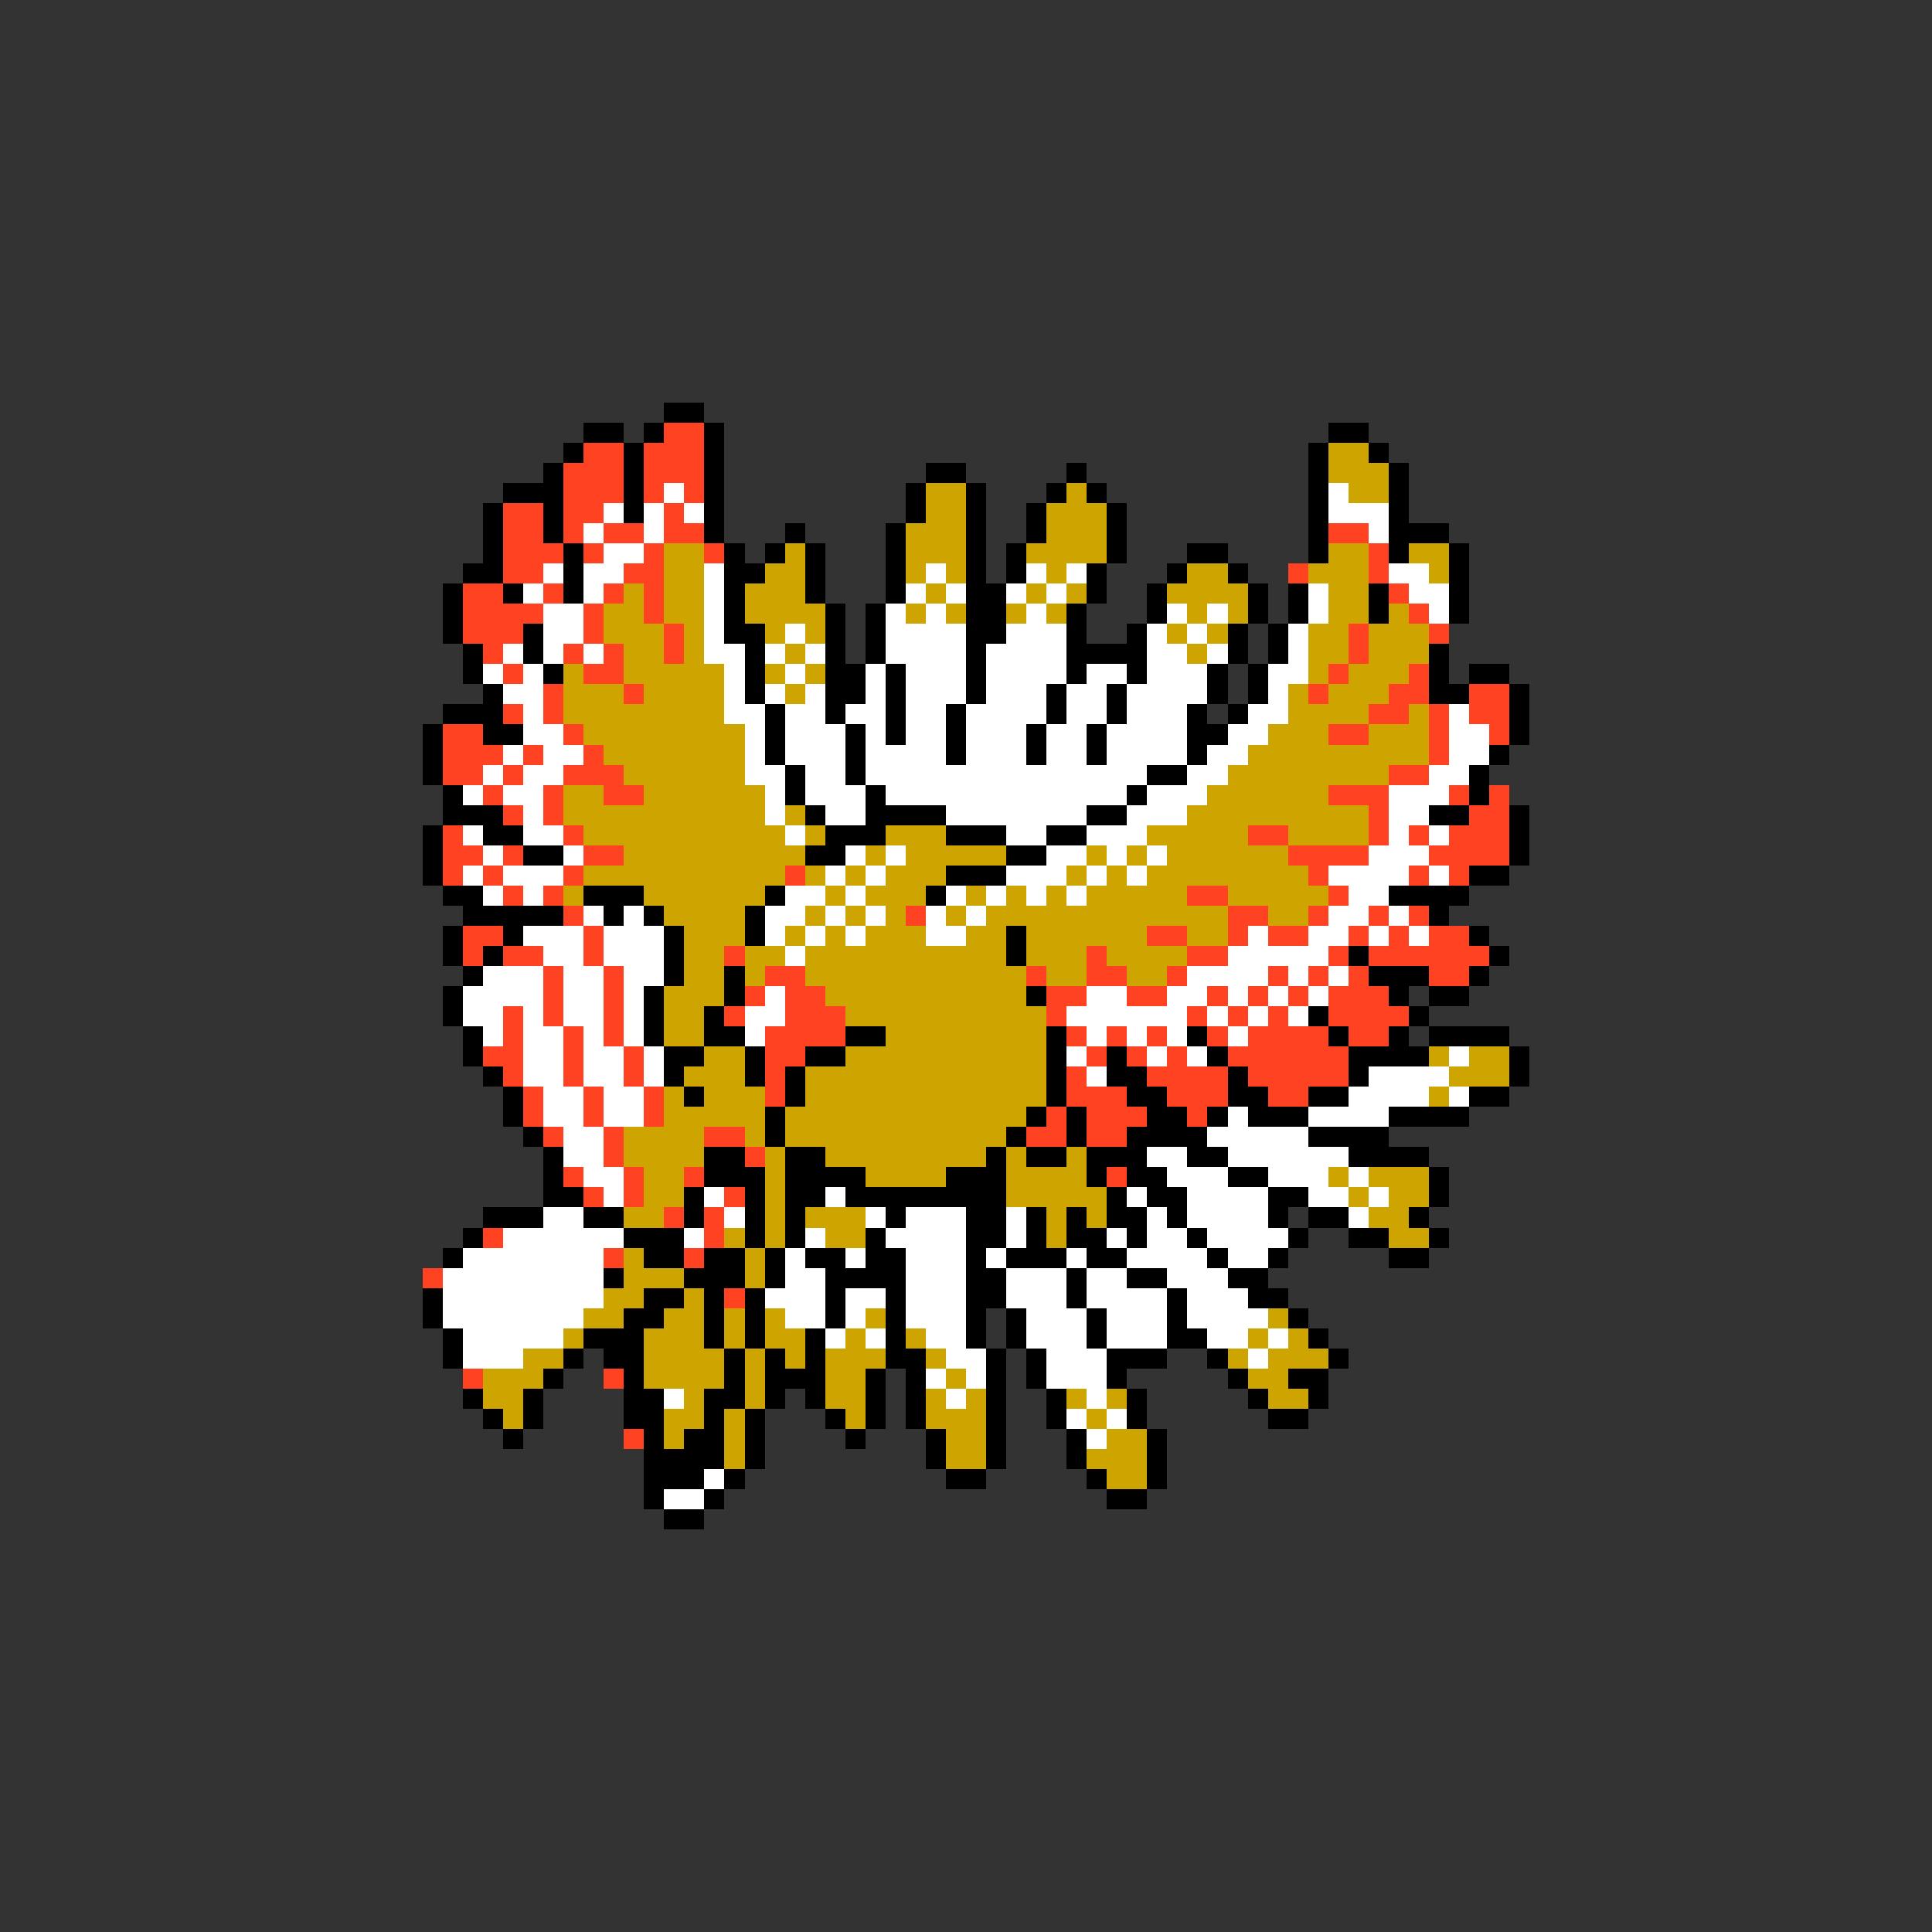 <svg xmlns="http://www.w3.org/2000/svg" viewBox="0 -0.5 96 96" shape-rendering="crispEdges">
<rect x="0" y="-0.5" width="96" height="96" fill="#333333" stroke="none"/>
<path stroke="#000000" d="M33 20h2M29 21h2M32 21h1M35 21h1M66 21h2M28 22h1M31 22h1M35 22h1M65 22h1M68 22h1M27 23h1M31 23h1M35 23h1M46 23h2M53 23h1M65 23h1M69 23h1M25 24h3M31 24h1M35 24h1M45 24h1M48 24h1M52 24h1M54 24h1M65 24h1M69 24h1M24 25h1M27 25h1M31 25h1M35 25h1M45 25h1M48 25h1M51 25h1M55 25h1M65 25h1M69 25h1M24 26h1M27 26h1M35 26h1M39 26h1M44 26h1M48 26h1M51 26h1M55 26h1M65 26h1M69 26h3M24 27h1M28 27h1M36 27h1M38 27h1M40 27h1M44 27h1M48 27h1M50 27h1M55 27h1M59 27h2M65 27h1M69 27h1M72 27h1M23 28h2M28 28h1M36 28h2M40 28h1M44 28h1M48 28h1M50 28h1M54 28h1M58 28h1M61 28h1M72 28h1M22 29h1M25 29h1M28 29h1M36 29h1M40 29h1M44 29h1M48 29h2M54 29h1M57 29h1M62 29h1M64 29h1M68 29h1M72 29h1M22 30h1M36 30h1M41 30h1M43 30h1M48 30h2M53 30h1M57 30h1M62 30h1M64 30h1M68 30h1M72 30h1M22 31h1M26 31h1M36 31h2M41 31h1M43 31h1M48 31h2M53 31h1M56 31h1M61 31h1M63 31h1M23 32h1M26 32h1M37 32h1M41 32h1M43 32h1M48 32h1M53 32h4M61 32h1M63 32h1M71 32h1M23 33h1M27 33h1M37 33h1M41 33h2M44 33h1M48 33h1M53 33h1M56 33h1M60 33h1M62 33h1M71 33h1M73 33h2M24 34h1M37 34h1M41 34h2M44 34h1M48 34h1M52 34h1M55 34h1M60 34h1M62 34h1M71 34h2M75 34h1M22 35h3M38 35h1M41 35h1M44 35h1M47 35h1M52 35h1M55 35h1M59 35h1M61 35h1M75 35h1M21 36h1M24 36h2M38 36h1M42 36h1M44 36h1M47 36h1M51 36h1M54 36h1M59 36h2M75 36h1M21 37h1M38 37h1M42 37h1M47 37h1M51 37h1M54 37h1M59 37h1M74 37h1M21 38h1M39 38h1M42 38h1M57 38h2M73 38h1M22 39h1M39 39h1M43 39h1M56 39h1M73 39h1M22 40h3M40 40h1M43 40h4M54 40h2M71 40h2M75 40h1M21 41h1M24 41h2M41 41h3M47 41h3M52 41h2M75 41h1M21 42h1M26 42h2M40 42h2M50 42h2M75 42h1M21 43h1M47 43h3M73 43h2M22 44h2M29 44h3M38 44h1M46 44h1M69 44h4M23 45h5M30 45h1M32 45h1M37 45h1M71 45h1M22 46h1M25 46h1M33 46h1M37 46h1M50 46h1M73 46h1M22 47h1M24 47h1M33 47h1M50 47h1M67 47h1M74 47h1M23 48h1M33 48h1M36 48h1M68 48h3M73 48h1M22 49h1M32 49h1M36 49h1M51 49h1M69 49h1M71 49h2M22 50h1M32 50h1M35 50h1M65 50h1M70 50h1M23 51h1M32 51h1M35 51h2M42 51h2M52 51h1M59 51h1M66 51h1M69 51h1M71 51h4M23 52h1M33 52h2M37 52h1M40 52h2M52 52h1M55 52h1M60 52h1M67 52h4M75 52h1M24 53h1M33 53h1M37 53h1M39 53h1M52 53h1M55 53h2M61 53h1M67 53h1M75 53h1M25 54h1M34 54h1M39 54h1M52 54h1M56 54h2M61 54h2M65 54h2M73 54h2M25 55h1M38 55h1M51 55h1M53 55h1M57 55h2M60 55h1M62 55h3M69 55h4M26 56h1M38 56h1M50 56h1M53 56h1M56 56h4M65 56h4M27 57h1M35 57h2M39 57h2M49 57h1M51 57h2M54 57h3M59 57h2M67 57h4M27 58h1M35 58h3M39 58h4M47 58h3M54 58h1M56 58h2M61 58h2M71 58h1M27 59h2M34 59h1M37 59h1M39 59h2M42 59h8M55 59h1M57 59h2M63 59h2M71 59h1M24 60h3M29 60h2M34 60h1M37 60h1M39 60h1M44 60h1M48 60h2M51 60h1M53 60h1M55 60h2M58 60h1M63 60h1M65 60h2M70 60h1M23 61h1M31 61h3M37 61h1M39 61h1M43 61h1M48 61h2M51 61h1M53 61h2M56 61h1M59 61h1M64 61h1M67 61h2M71 61h1M22 62h1M32 62h2M35 62h2M38 62h1M40 62h2M43 62h2M48 62h1M50 62h3M54 62h2M60 62h1M63 62h1M69 62h2M30 63h1M34 63h3M38 63h1M41 63h4M48 63h2M53 63h1M56 63h2M61 63h2M21 64h1M32 64h2M35 64h1M37 64h1M41 64h1M44 64h1M48 64h2M53 64h1M58 64h1M62 64h2M21 65h1M31 65h2M35 65h1M37 65h1M41 65h1M44 65h1M48 65h1M50 65h1M54 65h1M58 65h1M64 65h1M22 66h1M29 66h3M35 66h1M37 66h1M40 66h1M44 66h1M48 66h1M50 66h1M54 66h1M58 66h2M65 66h1M22 67h1M28 67h1M30 67h2M36 67h1M38 67h1M40 67h1M44 67h2M49 67h1M51 67h1M55 67h3M60 67h1M66 67h1M27 68h1M31 68h1M36 68h1M38 68h3M43 68h1M45 68h1M49 68h1M51 68h1M55 68h1M61 68h1M64 68h2M23 69h1M26 69h1M31 69h2M35 69h2M38 69h1M40 69h1M43 69h1M45 69h1M49 69h1M52 69h1M56 69h1M62 69h1M65 69h1M24 70h1M26 70h1M31 70h2M35 70h1M37 70h1M41 70h1M43 70h1M45 70h1M49 70h1M52 70h1M56 70h1M63 70h2M25 71h1M32 71h1M34 71h2M37 71h1M42 71h1M46 71h1M49 71h1M53 71h1M57 71h1M32 72h4M37 72h1M46 72h1M49 72h1M53 72h1M57 72h1M32 73h3M36 73h1M47 73h2M54 73h1M57 73h1M32 74h1M35 74h1M55 74h2M33 75h2" />
<path stroke="#ff4221" d="M33 21h2M29 22h2M32 22h3M28 23h3M32 23h3M28 24h3M32 24h1M34 24h1M25 25h2M28 25h2M33 25h1M25 26h2M28 26h1M30 26h2M33 26h2M66 26h2M25 27h3M29 27h1M32 27h1M35 27h1M68 27h1M25 28h2M31 28h2M64 28h1M68 28h1M23 29h2M27 29h1M30 29h1M32 29h1M69 29h1M23 30h4M29 30h1M32 30h1M70 30h1M23 31h3M29 31h1M33 31h1M67 31h1M71 31h1M24 32h1M28 32h1M30 32h1M33 32h1M67 32h1M25 33h1M29 33h2M66 33h1M70 33h1M27 34h1M31 34h1M65 34h1M69 34h2M73 34h2M25 35h1M27 35h1M68 35h2M71 35h1M73 35h2M22 36h2M28 36h1M66 36h2M71 36h1M74 36h1M22 37h3M26 37h1M29 37h1M71 37h1M22 38h2M25 38h1M28 38h3M69 38h2M24 39h1M27 39h1M30 39h2M66 39h3M72 39h1M74 39h1M25 40h1M27 40h1M68 40h1M73 40h2M22 41h1M28 41h1M62 41h2M68 41h1M70 41h1M72 41h3M22 42h2M25 42h1M29 42h2M64 42h4M71 42h4M22 43h1M24 43h1M28 43h1M39 43h1M65 43h1M70 43h1M72 43h1M25 44h1M27 44h1M59 44h2M66 44h1M28 45h1M45 45h1M61 45h2M65 45h1M68 45h1M70 45h1M23 46h2M29 46h1M57 46h2M61 46h1M63 46h2M67 46h1M69 46h1M71 46h2M23 47h1M25 47h2M29 47h1M36 47h1M54 47h1M59 47h2M66 47h1M68 47h6M27 48h1M30 48h1M38 48h2M51 48h1M54 48h2M58 48h1M63 48h1M65 48h1M67 48h1M71 48h2M27 49h1M30 49h1M37 49h1M39 49h2M52 49h2M56 49h2M60 49h1M62 49h1M64 49h1M66 49h3M25 50h1M27 50h1M30 50h1M36 50h1M39 50h3M52 50h1M59 50h1M61 50h1M63 50h1M66 50h4M25 51h1M28 51h1M30 51h1M38 51h4M53 51h1M55 51h1M57 51h1M60 51h1M62 51h4M67 51h2M24 52h2M28 52h1M31 52h1M38 52h2M54 52h1M56 52h1M58 52h1M61 52h6M25 53h1M28 53h1M31 53h1M38 53h1M53 53h1M57 53h4M62 53h5M26 54h1M29 54h1M32 54h1M38 54h1M53 54h3M58 54h3M63 54h2M26 55h1M29 55h1M32 55h1M52 55h1M54 55h3M59 55h1M27 56h1M30 56h1M35 56h2M51 56h2M54 56h2M30 57h1M37 57h1M28 58h1M31 58h1M34 58h1M55 58h1M29 59h1M31 59h1M36 59h1M33 60h1M35 60h1M24 61h1M35 61h1M30 62h1M34 62h1M21 63h1M36 64h1M23 68h1M30 68h1M31 71h1" />
<path stroke="#cea500" d="M66 22h2M66 23h3M46 24h2M53 24h1M67 24h2M46 25h2M52 25h3M45 26h3M52 26h3M33 27h2M39 27h1M45 27h3M51 27h4M66 27h2M70 27h2M33 28h2M38 28h2M45 28h1M47 28h1M52 28h1M59 28h2M65 28h3M71 28h1M31 29h1M33 29h2M37 29h3M46 29h1M51 29h1M53 29h1M58 29h4M66 29h2M30 30h2M33 30h2M37 30h4M45 30h1M47 30h1M50 30h1M52 30h1M59 30h1M61 30h1M66 30h2M69 30h1M30 31h3M34 31h1M38 31h1M40 31h1M58 31h1M60 31h1M65 31h2M68 31h3M31 32h2M34 32h1M39 32h1M59 32h1M65 32h2M68 32h3M28 33h1M31 33h5M38 33h1M40 33h1M65 33h1M67 33h3M28 34h3M32 34h4M39 34h1M64 34h1M66 34h3M28 35h8M64 35h4M70 35h1M29 36h8M63 36h3M68 36h3M30 37h7M62 37h9M31 38h6M61 38h8M28 39h2M32 39h6M60 39h6M28 40h10M39 40h1M59 40h9M29 41h10M40 41h1M44 41h3M57 41h5M64 41h4M31 42h9M43 42h1M45 42h5M54 42h1M56 42h1M58 42h6M29 43h10M40 43h1M42 43h1M44 43h3M53 43h1M55 43h1M57 43h8M28 44h1M32 44h6M41 44h1M43 44h3M48 44h1M50 44h1M52 44h1M54 44h5M61 44h5M33 45h4M40 45h1M42 45h1M44 45h1M47 45h1M49 45h12M63 45h2M34 46h3M39 46h1M41 46h1M43 46h3M48 46h2M51 46h6M59 46h2M34 47h2M37 47h2M40 47h10M51 47h3M55 47h4M34 48h2M37 48h1M40 48h11M52 48h2M56 48h2M33 49h3M41 49h10M33 50h2M42 50h10M33 51h2M44 51h8M35 52h2M42 52h10M71 52h1M73 52h2M34 53h3M40 53h12M72 53h3M33 54h1M35 54h3M40 54h12M71 54h1M33 55h5M39 55h12M31 56h4M37 56h1M39 56h11M31 57h4M38 57h1M41 57h8M50 57h1M53 57h1M32 58h2M38 58h1M43 58h4M50 58h4M66 58h1M68 58h3M32 59h2M38 59h1M50 59h5M67 59h1M69 59h2M31 60h2M38 60h1M40 60h3M52 60h1M54 60h1M68 60h2M36 61h1M38 61h1M41 61h2M52 61h1M69 61h2M31 62h1M37 62h1M31 63h3M37 63h1M30 64h2M34 64h1M29 65h2M33 65h2M36 65h1M38 65h1M43 65h1M63 65h1M28 66h1M32 66h3M36 66h1M38 66h2M42 66h1M45 66h1M62 66h1M64 66h1M26 67h2M32 67h4M37 67h1M39 67h1M41 67h3M46 67h1M61 67h1M63 67h3M24 68h3M32 68h4M37 68h1M41 68h2M47 68h1M62 68h2M24 69h2M34 69h1M37 69h1M41 69h2M46 69h1M48 69h1M53 69h1M55 69h1M63 69h2M25 70h1M33 70h2M36 70h1M42 70h1M46 70h3M54 70h1M33 71h1M36 71h1M47 71h2M55 71h2M36 72h1M47 72h2M54 72h3M55 73h2" />
<path stroke="#ffffff" d="M33 24h1M66 24h1M30 25h1M32 25h1M34 25h1M66 25h3M29 26h1M32 26h1M68 26h1M30 27h2M27 28h1M29 28h2M35 28h1M46 28h1M51 28h1M53 28h1M69 28h2M26 29h1M29 29h1M35 29h1M45 29h1M47 29h1M50 29h1M52 29h1M65 29h1M70 29h2M27 30h2M35 30h1M44 30h1M46 30h1M51 30h1M58 30h1M60 30h1M65 30h1M71 30h1M27 31h2M35 31h1M39 31h1M44 31h4M50 31h3M57 31h1M59 31h1M64 31h1M25 32h1M27 32h1M29 32h1M35 32h2M38 32h1M40 32h1M44 32h4M49 32h4M57 32h2M60 32h1M64 32h1M24 33h1M26 33h1M36 33h1M39 33h1M43 33h1M45 33h3M49 33h4M54 33h2M57 33h3M63 33h2M25 34h2M36 34h1M38 34h1M40 34h1M43 34h1M45 34h3M49 34h3M53 34h2M56 34h4M63 34h1M26 35h1M36 35h2M39 35h2M42 35h2M45 35h2M48 35h4M53 35h2M56 35h3M62 35h2M72 35h1M26 36h2M37 36h1M39 36h3M43 36h1M45 36h2M48 36h3M52 36h2M55 36h4M61 36h2M72 36h2M25 37h1M27 37h2M37 37h1M39 37h3M43 37h4M48 37h3M52 37h2M55 37h4M60 37h2M72 37h2M24 38h1M26 38h2M37 38h2M40 38h2M43 38h14M59 38h2M71 38h2M23 39h1M25 39h2M38 39h1M40 39h3M44 39h12M57 39h3M69 39h3M26 40h1M38 40h1M41 40h2M47 40h7M56 40h3M69 40h2M23 41h1M26 41h2M39 41h1M50 41h2M54 41h3M69 41h1M71 41h1M24 42h1M28 42h1M42 42h1M44 42h1M52 42h2M55 42h1M57 42h1M68 42h3M23 43h1M25 43h3M41 43h1M43 43h1M50 43h3M54 43h1M56 43h1M66 43h4M71 43h1M24 44h1M26 44h1M39 44h2M42 44h1M47 44h1M49 44h1M51 44h1M53 44h1M67 44h2M29 45h1M31 45h1M38 45h2M41 45h1M43 45h1M46 45h1M48 45h1M66 45h2M69 45h1M26 46h3M30 46h3M38 46h1M40 46h1M42 46h1M46 46h2M62 46h1M65 46h2M68 46h1M70 46h1M27 47h2M30 47h3M39 47h1M61 47h5M24 48h3M28 48h2M31 48h2M59 48h4M64 48h1M66 48h1M23 49h4M28 49h2M31 49h1M38 49h1M54 49h2M58 49h2M61 49h1M63 49h1M65 49h1M23 50h2M26 50h1M28 50h2M31 50h1M37 50h2M53 50h6M60 50h1M62 50h1M64 50h1M24 51h1M26 51h2M29 51h1M31 51h1M37 51h1M54 51h1M56 51h1M58 51h1M61 51h1M26 52h2M29 52h2M32 52h1M53 52h1M57 52h1M59 52h1M72 52h1M26 53h2M29 53h2M32 53h1M54 53h1M68 53h4M27 54h2M30 54h2M67 54h4M72 54h1M27 55h2M30 55h2M61 55h1M65 55h4M28 56h2M60 56h5M28 57h2M57 57h2M61 57h6M29 58h2M58 58h3M63 58h3M67 58h1M30 59h1M35 59h1M41 59h1M56 59h1M59 59h4M65 59h2M68 59h1M27 60h2M36 60h1M43 60h1M45 60h3M50 60h1M57 60h1M59 60h4M67 60h1M25 61h6M34 61h1M40 61h1M44 61h4M50 61h1M55 61h1M57 61h2M60 61h4M23 62h7M39 62h1M42 62h1M45 62h3M49 62h1M53 62h1M56 62h4M61 62h2M22 63h8M39 63h2M45 63h3M50 63h3M54 63h2M58 63h3M22 64h8M38 64h3M42 64h2M45 64h3M50 64h3M54 64h4M59 64h3M22 65h7M39 65h2M42 65h1M45 65h3M51 65h3M55 65h3M59 65h4M23 66h5M41 66h1M43 66h1M46 66h2M51 66h3M55 66h3M60 66h2M63 66h1M23 67h3M47 67h2M52 67h3M62 67h1M46 68h1M48 68h1M52 68h3M33 69h1M47 69h1M54 69h1M53 70h1M55 70h1M54 71h1M35 73h1M33 74h2" />
</svg>